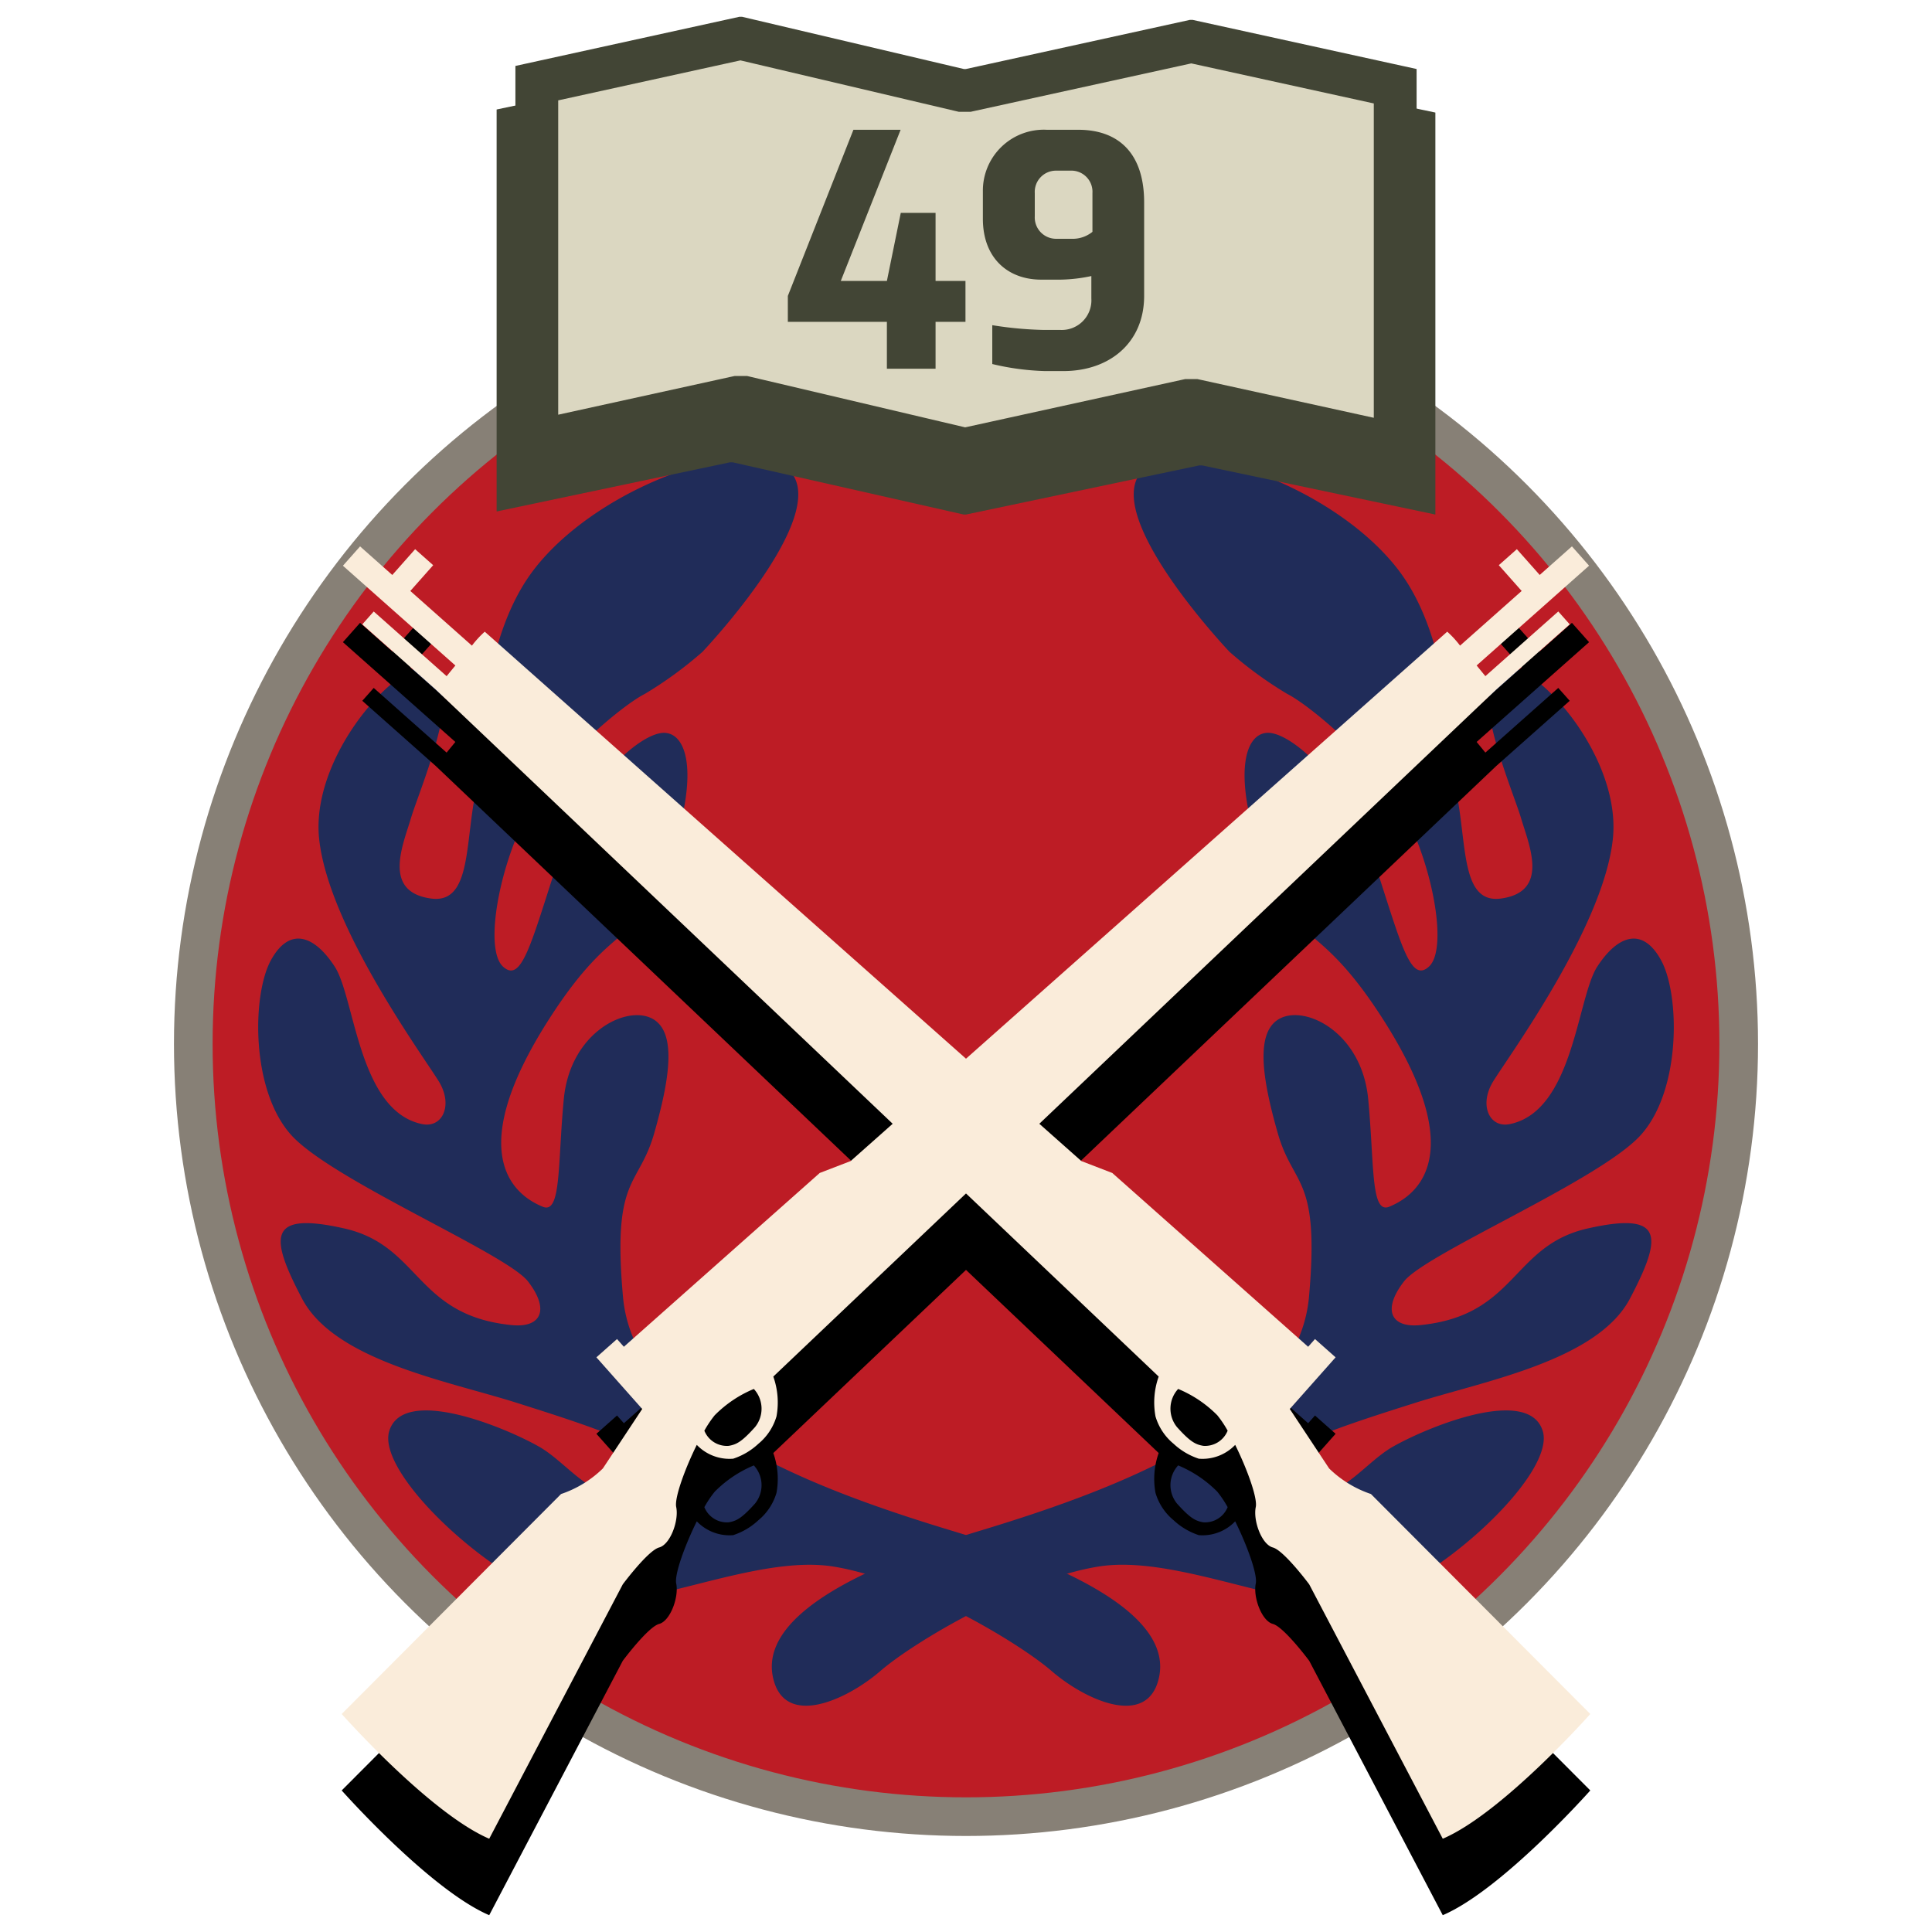 <svg id="Layer_2" data-name="Layer 2" xmlns="http://www.w3.org/2000/svg" width="150" height="150" viewBox="0 0 150 150">
  <defs>
    <style>
      .cls-1 {
        fill: #bd1c25;
        stroke: #878076;
        stroke-miterlimit: 10;
        stroke-width: 3px;
      }

      .cls-2 {
        fill: #202c59;
      }

      .cls-3 {
        fill: #424535;
      }

      .cls-4 {
        fill: #dbd7c1;
      }

      .cls-5 {
        fill: #faecda;
      }
    </style>
  </defs>
  <circle class="cls-1" cx="75" cy="81.052" r="59.993"/>
  <g>
    <path class="cls-2" d="M95.46,50.609S86.266,40.93,88.322,37.058s14.881.242,20.205,7.138c4.224,5.472,4.114,14.518,4.718,18.269s.411,7.689,3.288,7.297c3.815-.52,2.165-4.185,1.56-6.242s-4.001-9.887-1.945-11.581,9.8,6.291,9.074,13.187-8.227,17.059-9.316,18.874-.261,3.599,1.32,3.274c4.945-1.017,5.213-9.807,6.786-12.227s3.509-3.146,4.96-.484,1.573,10.042-1.573,13.55-16.696,9.195-18.39,11.373-1.057,3.631,1.28,3.393c7.474-.761,7.068-6.176,12.996-7.506s5.807.605,3.267,5.444-11.373,6.412-16.696,8.106-13.512,4.222-11.01,6.049c4.334,3.165,6.533-1.089,9.316-2.662s10.526-4.718,11.615-1.21-9.074,12.582-14.397,13.308-14.034-3.751-20.084-2.783-14.276,5.807-16.938,8.106-7.501,4.476-8.348.484,4.476-7.864,16.091-11.373,24.681-8.711,25.528-18.148-1.21-8.469-2.42-12.703-1.815-7.985.242-8.953,6.291,1.21,6.775,6.291.184,8.963,1.636,8.359,6.762-3.294-.547-14.65c-5.158-8.014-6.775-5.323-9.195-11.978s-1.573-10.042.242-10.163,6.291,3.751,8.348,10.042,2.783,9.437,4.234,8.106.363-7.501-1.815-11.736-7.501-8.59-9.195-9.437A30.554,30.554,0,0,1,95.46,50.609Z"/>
    <path class="cls-2" d="M54.54,50.609S63.734,40.93,61.678,37.058s-14.881.242-20.205,7.138c-4.224,5.472-4.114,14.518-4.718,18.269s-.411,7.689-3.288,7.297c-3.815-.52-2.165-4.185-1.56-6.242s4.001-9.887,1.945-11.581-9.8,6.291-9.074,13.187,8.227,17.059,9.316,18.874.261,3.599-1.32,3.274c-4.945-1.017-5.213-9.807-6.786-12.227s-3.509-3.146-4.96-.484-1.573,10.042,1.573,13.55,16.696,9.195,18.39,11.373,1.057,3.631-1.28,3.393c-7.474-.761-7.068-6.176-12.996-7.506s-5.807.605-3.267,5.444,11.373,6.412,16.696,8.106,13.512,4.222,11.01,6.049c-4.334,3.165-6.533-1.089-9.316-2.662s-10.526-4.718-11.615-1.21S39.295,123.684,44.619,124.41s14.034-3.751,20.084-2.783,14.276,5.807,16.938,8.106,7.501,4.476,8.348.484-4.476-7.864-16.091-11.373-24.681-8.711-25.528-18.148,1.21-8.469,2.42-12.703,1.815-7.985-.242-8.953-6.291,1.21-6.775,6.291-.184,8.963-1.636,8.359-6.762-3.294.547-14.65c5.158-8.014,6.775-5.323,9.195-11.978s1.573-10.042-.242-10.163-6.291,3.751-8.348,10.042-2.783,9.437-4.234,8.106-.363-7.501,1.815-11.736,7.501-8.59,9.195-9.437A30.554,30.554,0,0,0,54.54,50.609Z"/>
  </g>
  <polygon class="cls-3" points="74.997 39.949 93.106 36.135 93.333 36.135 111.442 39.949 111.442 8.739 93.333 4.925 93.106 4.925 74.997 8.739 74.823 8.739 56.894 4.686 56.667 4.686 38.558 8.501 38.558 39.711 56.667 35.896 56.894 35.896 74.823 39.949 74.997 39.949"/>
  <g>
    <polygon class="cls-4" points="57.812 30.854 57.221 30.854 41.678 34.265 41.678 6.457 57.5 2.985 74.637 7.021 75.177 7.021 92.491 3.222 108.322 6.695 108.322 34.503 92.779 31.092 92.202 31.092 74.924 34.884 57.812 30.854"/>
    <path class="cls-3" d="M57.487,4.688,74.068,8.593l.376.088h.914l.352-.077L92.491,4.922,106.661,8.031V32.437L93.312,29.508l-.352-.077h-.938l-.352.077L74.936,33.179,58.38,29.28l-.376-.089h-.964l-.352.077L43.339,32.198V7.793L57.487,4.688m.131-3.383h-.218L40.016,5.12V36.33l17.385-3.815h.218l17.211,4.053H74.997l17.385-3.815h.218l17.385,3.815V5.358L92.599,1.544h-.218L74.997,5.358h-.167l-17.211-4.053Z"/>
  </g>
  <g>
    <path class="cls-3" d="M68.858,21.814,69.936,16.526h2.701v5.288H74.959v3.173H72.637v3.642h-3.779v-3.642H61.168V22.976l5.091-12.9h3.665L65.278,21.814Z"/>
    <path class="cls-3" d="M83.715,10.076c3.157,0,5.116,1.851,5.116,5.638v7.255c0,3.664-2.71,5.84-6.261,5.84H81.12a19.762,19.762,0,0,1-4.08-.546V25.247a28.736,28.736,0,0,0,4.027.371h1.284a2.303,2.303,0,0,0,2.381-2.444V21.432a12.21,12.21,0,0,1-2.375.279H80.832c-2.54,0-4.522-1.634-4.522-4.729V14.837a4.732,4.732,0,0,1,4.952-4.762Zm-1.747,3.173a1.649,1.649,0,0,0-1.628,1.74v1.809a1.655,1.655,0,0,0,1.628,1.741h1.214a2.43,2.43,0,0,0,1.635-.54V14.989a1.641,1.641,0,0,0-1.707-1.74Z"/>
  </g>
  <path d="M106.439,121.931a8.525,8.525,0,0,1-3.245-1.985l-3.055-4.618,3.557-4.009-1.601-1.42-.532.6L86.356,97.005l-2.399-.924-3.264-2.896L116.169,59.471l5.703-5.061L120.984,53.41l-5.66,5.022c-.208-.254-.439-.536-.679-.828l8.731-7.747-1.332-1.501-2.501,2.219-1.775-2.001-1.401,1.243,1.775,2.001-4.783,4.244a7.704,7.704,0,0,0-.996-1.083L75,88.133,37.636,54.98a7.704,7.704,0,0,0-.996,1.083l-4.783-4.244,1.775-2.001-1.401-1.243-1.775,2.001-2.501-2.219-1.332,1.501,8.731,7.747c-.241.292-.472.574-.679.828L29.016,53.41l-.888,1,5.703,5.061L69.307,93.185l-3.264,2.896-2.399.924L48.437,110.499l-.532-.6L46.304,111.319l3.557,4.009-3.055,4.618a8.525,8.525,0,0,1-3.245,1.985l-17.032,17.079s6.835,7.703,11.454,9.685l10.369-19.751s1.957-2.631,2.824-2.863c.867-.233,1.546-2.087,1.325-3.142-.146-.699.673-2.957,1.598-4.823a3.515,3.515,0,0,0,2.825,1.073,5.272,5.272,0,0,0,1.956-1.158,4.335,4.335,0,0,0,1.407-2.128,5.996,5.996,0,0,0-.248-3.09L75,98.595,89.96,112.813a5.996,5.996,0,0,0-.248,3.09,4.335,4.335,0,0,0,1.407,2.128,5.272,5.272,0,0,0,1.956,1.158,3.515,3.515,0,0,0,2.825-1.073c.925,1.867,1.744,4.125,1.598,4.823-.221,1.055.458,2.91,1.325,3.142.866.233,2.824,2.863,2.824,2.863l10.369,19.751c4.619-1.981,11.454-9.685,11.454-9.685Zm-47.911-8.157a2.264,2.264,0,0,1,.092,2.961c-1.049,1.169-1.454,1.353-2.045,1.457a1.888,1.888,0,0,1-1.889-1.178,8.477,8.477,0,0,1,.799-1.192A9.255,9.255,0,0,1,58.528,113.774ZM94.515,115.821a8.477,8.477,0,0,1,.799,1.192,1.888,1.888,0,0,1-1.889,1.178c-.591-.104-.996-.288-2.045-1.457a2.264,2.264,0,0,1,.092-2.961A9.255,9.255,0,0,1,94.515,115.821Z"/>
  <path class="cls-5" d="M106.439,115.995a8.526,8.526,0,0,1-3.245-1.985l-3.055-4.618,3.557-4.009-1.601-1.42-.532.6L86.356,91.069l-2.399-.924-3.264-2.896L116.169,53.535l5.703-5.061-.888-1-5.66,5.022c-.208-.254-.439-.536-.679-.828l8.731-7.747-1.332-1.501-2.501,2.219-1.775-2.001-1.401,1.243,1.775,2.001-4.783,4.244a7.692,7.692,0,0,0-.996-1.083L75,82.197,37.636,49.044a7.692,7.692,0,0,0-.996,1.083l-4.783-4.244,1.775-2.001-1.401-1.243L30.457,44.641l-2.501-2.219-1.332,1.501,8.731,7.747c-.241.292-.472.574-.679.828l-5.66-5.022-.888,1,5.703,5.061L69.307,87.249l-3.264,2.896-2.399.924L48.437,104.563l-.532-.6L46.304,105.383l3.557,4.009-3.055,4.618a8.526,8.526,0,0,1-3.245,1.985l-17.032,17.079s6.835,7.703,11.454,9.685l10.369-19.751s1.957-2.631,2.824-2.863c.867-.232,1.546-2.087,1.325-3.142-.146-.699.673-2.957,1.598-4.823a3.516,3.516,0,0,0,2.825,1.073,5.272,5.272,0,0,0,1.956-1.158,4.334,4.334,0,0,0,1.407-2.128,5.996,5.996,0,0,0-.248-3.09L75,92.66,89.96,106.877a5.996,5.996,0,0,0-.248,3.09,4.334,4.334,0,0,0,1.407,2.128,5.272,5.272,0,0,0,1.956,1.158,3.516,3.516,0,0,0,2.825-1.073c.925,1.867,1.744,4.125,1.598,4.823-.221,1.055.458,2.91,1.325,3.142.866.233,2.824,2.863,2.824,2.863l10.369,19.751c4.619-1.981,11.454-9.685,11.454-9.685Zm-47.911-8.157a2.264,2.264,0,0,1,.092,2.961c-1.049,1.169-1.454,1.353-2.045,1.457a1.888,1.888,0,0,1-1.889-1.178,8.486,8.486,0,0,1,.799-1.192A9.256,9.256,0,0,1,58.528,107.838ZM94.515,109.885a8.486,8.486,0,0,1,.799,1.192,1.888,1.888,0,0,1-1.889,1.178c-.591-.104-.996-.288-2.045-1.457a2.264,2.264,0,0,1,.092-2.961A9.256,9.256,0,0,1,94.515,109.885Z"/>
</svg>
